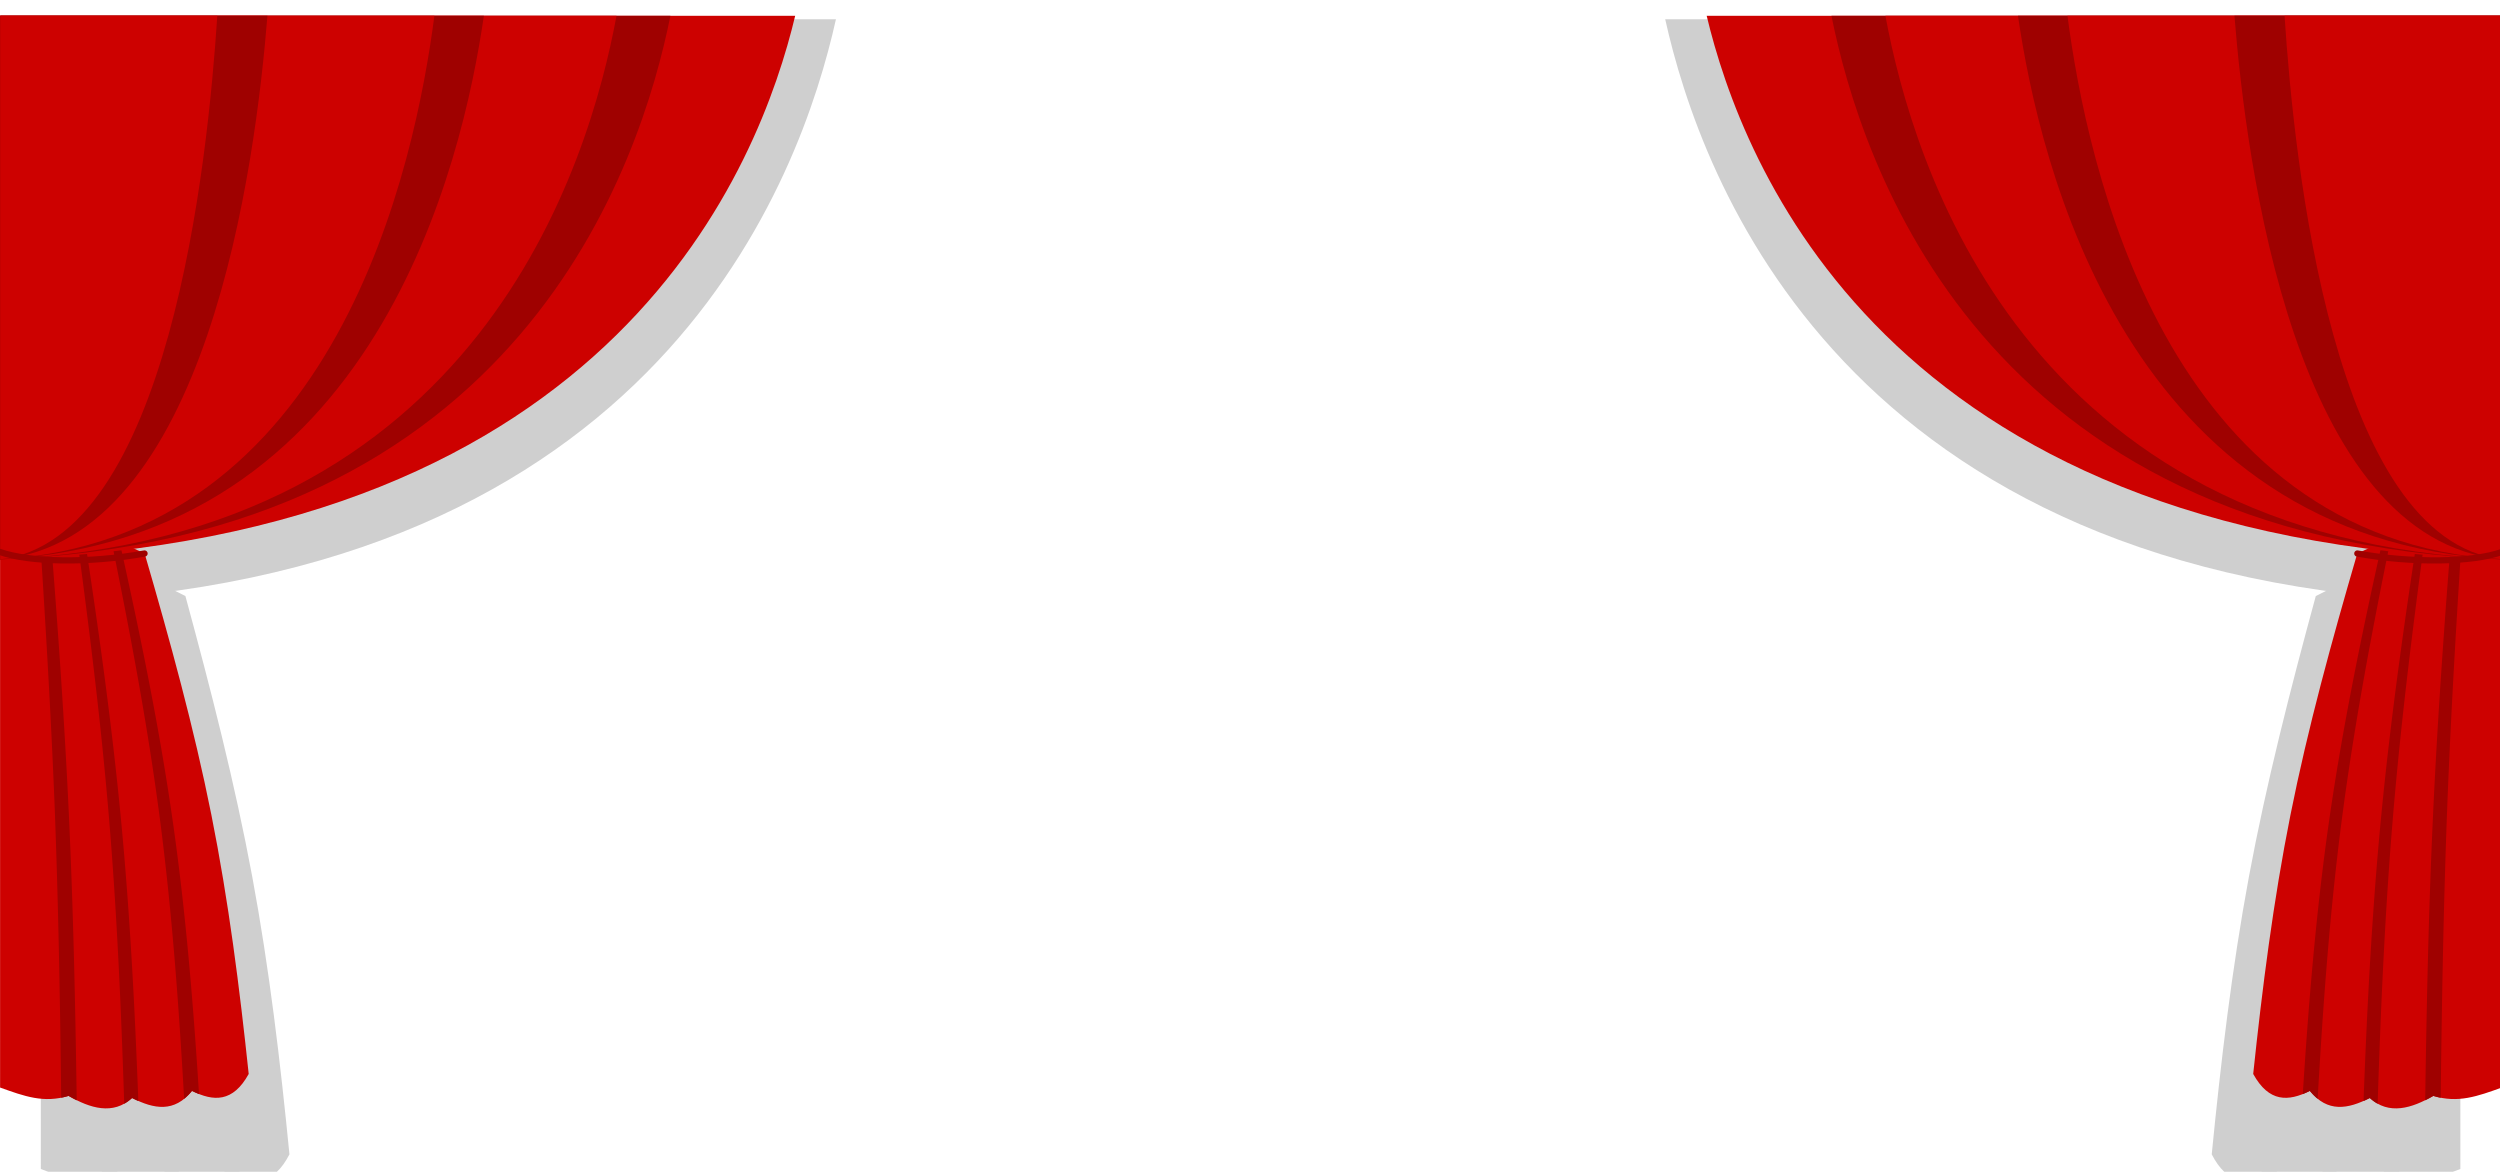 <svg id="Curtains_BG" data-name="Curtains BG" xmlns="http://www.w3.org/2000/svg" viewBox="0 0 1920 900"><defs><style>.cls-1{opacity:0.19;}.cls-2{fill:#cd0100;}.cls-2,.cls-3,.cls-4{fill-rule:evenodd;}.cls-3{fill:#9f0100;}.cls-4{fill:none;stroke:#9f0100;stroke-linecap:round;stroke-linejoin:round;stroke-width:4.8px;}</style></defs><g class="cls-1"><path d="M1698.61,886.52c12.13,23.6,27,22.81,43.53,14,13.6,18.1,29.15,15.07,46,5.85,14.71,14.45,32.34,8.45,48.78-1.76,19,6.29,34,.33,52.63-6.84V405.05q-14.38,4.09-28.64,8.09c-9.5,5.48-19,10.91-28.33,16.33q-13.89,7.5-27.53,14.94c-8.9,4.48-17.74,8.89-26.53,13.36-19.6,72-37.94,143.58-51.31,215.31C1714,744.28,1705.6,815.59,1698.61,886.52Z"/><path d="M1797.74,448.1c-16,77.18-30.78,154.12-41,231.42-9.89,74.39-15.56,149.08-20,223.58,1.78-.76,3.59-1.65,5.42-2.63a42,42,0,0,0,6,6.55c4.1-77,9.29-154.2,18.68-231.13,9.41-77.14,23-154.07,37.66-231.17Z"/><path d="M1852.63,417.92c-6.37,84.71-12.17,169.43-15.86,254.12-3.43,78.65-5,157.4-6.06,236.14,2.09-1.12,4.18-2.33,6.24-3.62a54.6,54.6,0,0,0,5.66,1.55c.85-79.74,2.17-159.53,5.05-239.24,3-84.54,7.9-169,13.16-253.66Z"/><path d="M1826.31,432.88c-11.69,81.53-22.46,163-29.7,244.53-6.85,77.05-10.55,154.31-13.27,231.38,1.6-.76,3.21-1.59,4.83-2.47a33,33,0,0,0,6,4.71c2.39-79.16,5.63-158.33,11.84-237.36,6.4-81.38,16-162.62,26.33-244.06Z"/><path d="M1889.41,14.78H1278.88c26.84,120.37,135.73,431.51,610.53,447.81Z"/><path d="M1889.41,14.78H1374.7c22.63,120.37,114.43,431.51,514.71,447.81Z"/><path d="M1889.41,14.78H1416.1c20.81,120.37,105.23,431.51,473.31,447.81Z"/><path d="M1889.41,14.78H1518c16.33,120.37,82.58,431.51,371.45,447.81Z"/><path d="M1889.41,14.78H1556c14.66,120.37,74.13,431.51,333.44,447.81Z"/><path d="M1889.41,14.78H1684.19c9,120.37,45.63,431.51,205.22,447.81Z"/><path d="M1889.41,14.78H1722.69c7.33,120.37,37.07,431.51,166.72,447.81Z"/><path d="M1889.58,456.5c-22.45,8.52-68,9.51-111,1.27"/></g><g class="cls-1"><path d="M222.29,886.52c-12.13,23.6-27,22.81-43.53,14-13.59,18.1-29.15,15.07-46,5.85-14.7,14.45-32.34,8.45-48.78-1.76-19,6.29-34,.33-52.63-6.84V405.05c9.59,2.73,19.16,5.41,28.64,8.09,9.51,5.48,19,10.91,28.33,16.33q13.89,7.5,27.53,14.94c8.9,4.48,17.75,8.89,26.54,13.36,19.59,72,37.94,143.58,51.3,215.31C206.92,744.28,215.3,815.59,222.29,886.52Z"/><path d="M123.16,448.1c16,77.18,30.79,154.12,41.06,231.42,9.88,74.39,15.55,149.08,20,223.58-1.79-.76-3.6-1.65-5.43-2.63a42,42,0,0,1-6,6.55c-4.1-77-9.29-154.2-18.68-231.13-9.41-77.14-23-154.07-37.65-231.17Z"/><path d="M68.27,417.92C74.64,502.63,80.44,587.35,84.13,672c3.43,78.65,5,157.4,6.07,236.14Q87,906.5,84,904.56a53.92,53.92,0,0,1-5.66,1.55c-.84-79.74-2.17-159.53-5.05-239.24-3-84.54-7.9-169-13.16-253.66Z"/><path d="M94.6,432.88c11.69,81.53,22.45,163,29.7,244.53,6.84,77.05,10.55,154.31,13.26,231.38-1.6-.76-3.21-1.59-4.83-2.47a32.63,32.63,0,0,1-6,4.71c-2.38-79.16-5.62-158.33-11.84-237.36-6.4-81.38-15.95-162.62-26.33-244.06Z"/><path d="M31.49,14.78H642C615.19,135.15,506.3,446.29,31.49,462.59Z"/><path d="M31.49,14.78H546.2C523.57,135.15,431.77,446.29,31.49,462.59Z"/><path d="M31.49,14.78H504.8C484,135.15,399.58,446.29,31.49,462.59Z"/><path d="M31.49,14.78H402.94C386.61,135.15,320.36,446.29,31.49,462.59Z"/><path d="M31.49,14.78H364.93C350.28,135.15,290.8,446.29,31.49,462.59Z"/><path d="M31.49,14.78H236.71c-9,120.37-45.62,431.51-205.22,447.81Z"/><path d="M31.49,14.78H198.21c-7.33,120.37-37.06,431.51-166.72,447.81Z"/><path d="M31.32,456.5c22.45,8.52,68,9.51,111,1.27"/></g><path class="cls-2" d="M1730.46,824.8c12.14,22,27,21.26,43.54,13,13.59,16.87,29.15,14.05,46,5.44,14.7,13.48,32.33,7.89,48.77-1.63,19,5.86,34,.31,52.63-6.38V376q-14.39,3.82-28.63,7.54c-9.51,5.11-19,10.17-28.34,15.23q-13.87,7-27.53,13.93c-8.9,4.17-17.74,8.29-26.53,12.45-19.6,67.14-37.94,133.86-51.3,200.72C1745.84,692.19,1737.45,758.68,1730.46,824.8Z"/><path class="cls-3" d="M1829.6,416.08c-16,72-30.79,143.69-41.06,215.75-9.88,69.35-15.56,139-20,208.42,1.79-.71,3.6-1.53,5.43-2.44a40.4,40.4,0,0,0,6,6.1c4.1-71.78,9.3-143.75,18.68-215.47,9.42-71.91,23-143.63,37.66-215.51Z"/><path class="cls-3" d="M1884.48,388c-6.37,79-12.17,158-15.86,236.9-3.43,73.32-5,146.74-6.06,220.14,2.1-1,4.18-2.17,6.24-3.37a55.48,55.48,0,0,0,5.67,1.44c.84-74.33,2.17-148.72,5-223,3.06-78.82,7.9-157.59,13.17-236.48Z"/><path class="cls-3" d="M1858.16,401.9c-11.69,76-22.46,152-29.7,228-6.84,71.82-10.55,143.86-13.27,215.7,1.6-.7,3.21-1.48,4.84-2.31a32,32,0,0,0,6,4.4c2.39-73.79,5.63-147.61,11.84-221.28,6.4-75.86,16-151.6,26.33-227.52Z"/><path class="cls-2" d="M1921.27,12.12H1310.73c26.84,112.22,135.73,402.28,610.54,417.47Z"/><path class="cls-3" d="M1921.27,12.12H1406.55C1429.18,124.34,1521,414.4,1921.27,429.59Z"/><path class="cls-2" d="M1921.27,12.12H1448c20.81,112.22,105.22,402.28,473.31,417.47Z"/><path class="cls-3" d="M1921.27,12.12H1549.81c16.34,112.22,82.58,402.28,371.46,417.47Z"/><path class="cls-2" d="M1921.27,12.12H1587.82c14.66,112.22,74.13,402.28,333.45,417.47Z"/><path class="cls-3" d="M1921.27,12.12H1716.05c9,112.22,45.62,402.28,205.22,417.47Z"/><path class="cls-2" d="M1921.27,12.12H1754.54c7.33,112.22,37.07,402.28,166.73,417.47Z"/><path class="cls-4" d="M1921.43,423.92c-22.44,7.94-68,8.86-111,1.18"/><path class="cls-2" d="M191,824.8c-12.13,22-27,21.26-43.53,13-13.6,16.87-29.15,14.05-46,5.44-14.71,13.48-32.34,7.89-48.78-1.63-19,5.86-34,.31-52.63-6.38V376c9.59,2.55,19.16,5.05,28.64,7.54,9.5,5.11,19,10.17,28.33,15.23q13.89,7,27.53,13.93c8.9,4.17,17.74,8.29,26.54,12.45C130.63,492.24,149,559,162.34,625.82,175.6,692.19,184,758.68,191,824.8Z"/><path class="cls-3" d="M91.84,416.08c16,72,30.78,143.69,41,215.75,9.89,69.35,15.56,139,20,208.42-1.78-.71-3.59-1.53-5.42-2.44a40.44,40.44,0,0,1-6,6.1c-4.1-71.78-9.29-143.75-18.68-215.47-9.41-71.91-23-143.63-37.66-215.51Z"/><path class="cls-3" d="M37,388c6.37,79,12.17,158,15.86,236.9,3.43,73.32,5,146.74,6.06,220.14-2.09-1-4.18-2.17-6.24-3.37A56,56,0,0,1,47,843.06c-.84-74.33-2.17-148.72-5-223C38.87,541.22,34,462.45,28.76,383.56Z"/><path class="cls-3" d="M63.28,401.9c11.68,76,22.45,152,29.69,228,6.85,71.82,10.56,143.86,13.27,215.7-1.6-.7-3.21-1.48-4.83-2.31a32.09,32.09,0,0,1-6,4.4C93,773.86,89.77,700,83.56,626.37c-6.4-75.86-16-151.6-26.33-227.52Z"/><path class="cls-2" d="M.17,12.12H610.7C583.86,124.34,475,414.4.17,429.59Z"/><path class="cls-3" d="M.17,12.12H514.88C492.25,124.34,400.45,414.4.17,429.59Z"/><path class="cls-2" d="M.17,12.12H473.48C452.67,124.34,368.25,414.4.17,429.59Z"/><path class="cls-3" d="M.17,12.12H371.62C355.29,124.34,289,414.4.17,429.59Z"/><path class="cls-2" d="M.17,12.12H333.61C319,124.34,259.48,414.4.17,429.59Z"/><path class="cls-3" d="M.17,12.12H205.39C196.36,124.34,159.76,414.4.17,429.59Z"/><path class="cls-2" d="M.17,12.12H166.89C159.56,124.34,129.83,414.4.17,429.59Z"/><path class="cls-4" d="M0,423.92c22.45,7.94,68,8.86,111,1.18"/></svg>